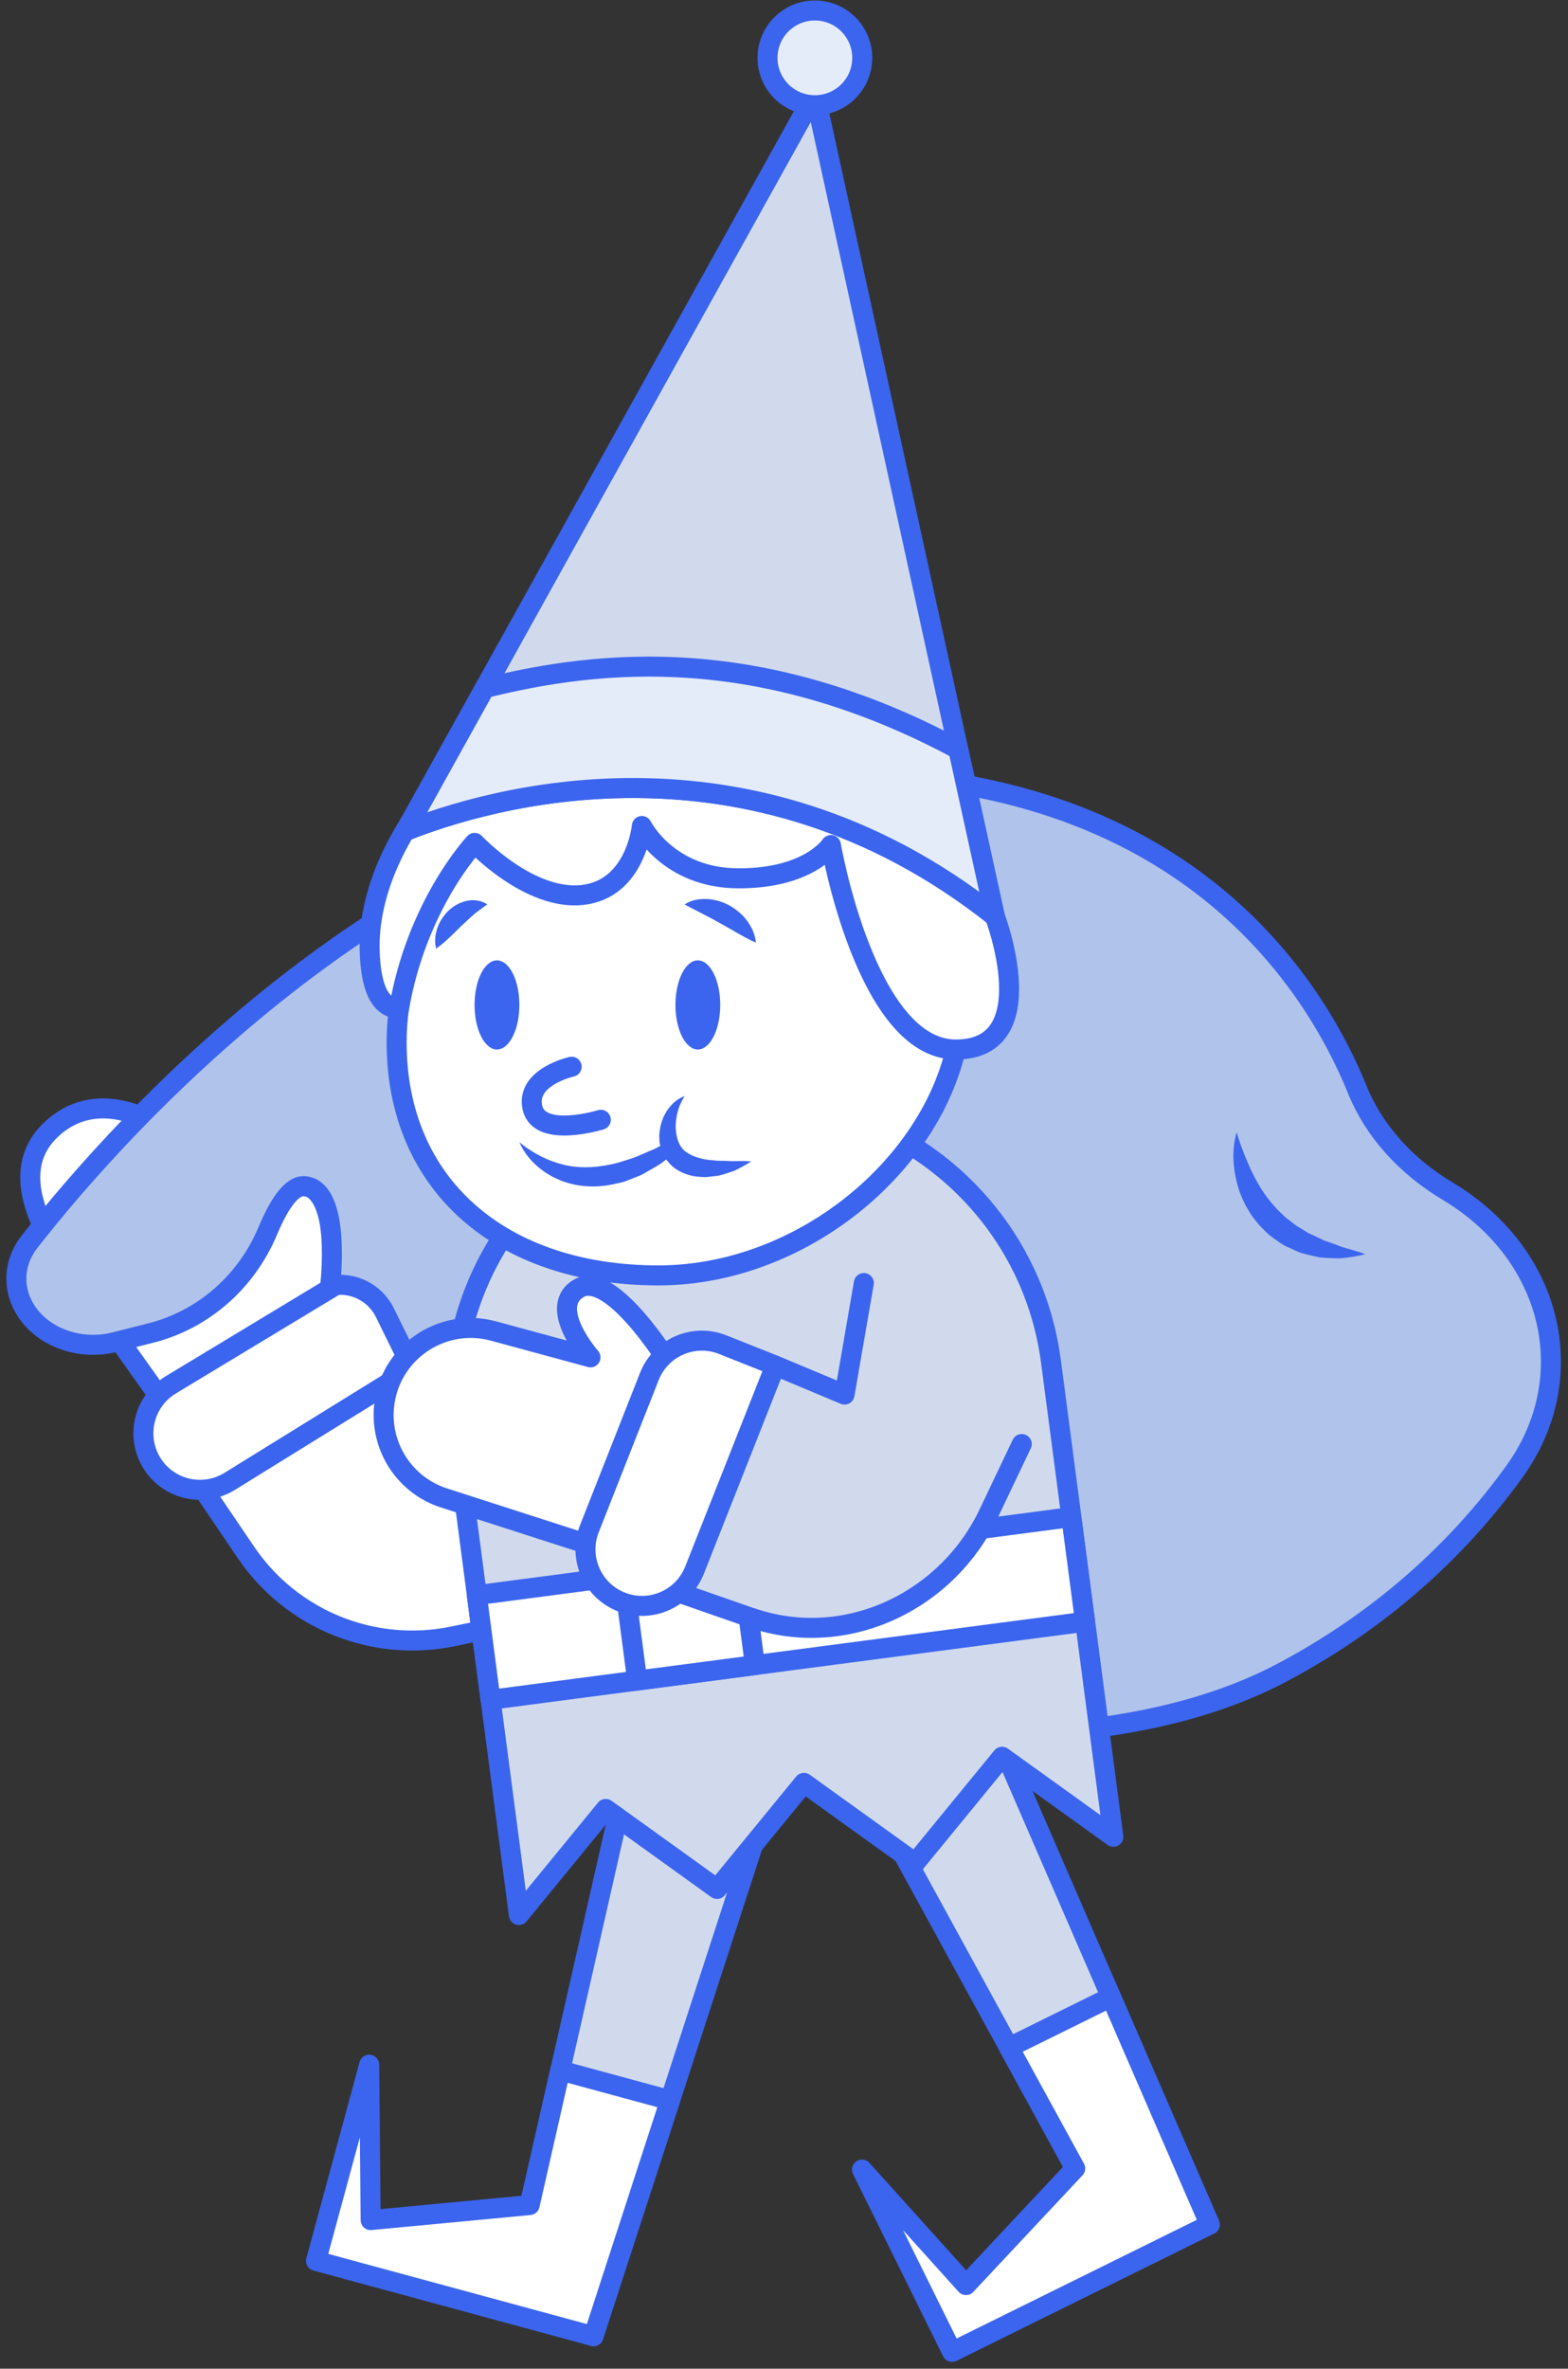 <svg width="196" height="296" viewBox="0 0 196 296" fill="none" xmlns="http://www.w3.org/2000/svg">
<rect x="0" y="0" width="196" height="296" fill="#333333" stroke="none"/>
<path d="M67.01 202.34L56.6 204.49C46.65 206.54 36.44 202.4 30.74 193.99L25.14 185.73L52.08 170.66L56.85 178.73L67.11 168.99" fill="white"/>
<path d="M67.01 202.34L56.6 204.49C46.65 206.54 36.44 202.4 30.74 193.99L25.14 185.73L52.08 170.66L56.85 178.73L67.11 168.99" stroke="#3B65EE" stroke-width="2.5" stroke-miterlimit="10" stroke-linecap="round" stroke-linejoin="round"/>
<path d="M8.98 159.18C5.81 154.72 0.22 146.16 6.96 140.65C13.7 135.14 22.71 141.45 26.66 146.48L28.97 149.42C30.66 151.58 33.8 151.38 35.54 149.26C36.13 148.55 36.95 148.12 38.1 148.23C42.71 148.69 41.62 161.93 41.62 161.93L22.74 178.52L8.98 159.18Z" fill="white" stroke="#3B65EE" stroke-width="2.5" stroke-miterlimit="10" stroke-linecap="round" stroke-linejoin="round"/>
<path d="M52.08 170.66L28.69 185.13C25.36 187.17 21.01 186.13 18.97 182.81C16.93 179.48 17.97 175.13 21.29 173.09L42.48 160.29C45.81 158.25 48.26 160.32 50.31 163.65L52.08 170.66Z" fill="white" stroke="#3B65EE" stroke-width="2.5" stroke-miterlimit="10" stroke-linecap="round" stroke-linejoin="round"/>
<path d="M180.94 148.84C175.75 145.73 171.75 141.33 169.67 136.18C164.33 123.01 148.1 96.66 103.6 96.66C53.12 96.66 14.16 141.75 3.67 155.2C1.88 157.49 1.55 160.38 2.77 162.93C4.64 166.84 9.63 168.91 14.34 167.72L18.85 166.58C25.49 164.9 30.84 160.11 33.48 153.8C34.84 150.56 36.44 148.07 38.11 148.23C42.72 148.69 41.27 160.68 41.27 160.68C44.05 160.11 46.86 161.49 48.11 164.03L70.17 208.93C70.17 208.93 127.11 226.67 160.42 208.93C173.95 201.72 183.15 192.42 189.3 183.9C197.78 172.14 194.14 156.73 180.94 148.84Z" fill="#B0C3EA" stroke="#3B65EE" stroke-width="2.5" stroke-miterlimit="10" stroke-linecap="round" stroke-linejoin="round"/>
<path d="M154.57 141.51C155.22 143.57 155.96 145.44 156.85 147.17C157.75 148.89 158.86 150.41 160.2 151.66C160.5 152.01 160.87 152.28 161.24 152.55C161.6 152.83 161.94 153.15 162.36 153.36C162.76 153.6 163.16 153.84 163.56 154.1C163.99 154.29 164.43 154.49 164.86 154.7L165.52 155.02L166.22 155.26C166.69 155.42 167.16 155.6 167.64 155.79C168.61 156.11 169.62 156.32 170.65 156.73C169.61 156.99 168.53 157.17 167.44 157.25C166.9 157.24 166.35 157.22 165.8 157.19L164.97 157.13L164.15 156.95C163.6 156.82 163.05 156.69 162.51 156.53C161.99 156.31 161.47 156.07 160.95 155.83C160.41 155.62 159.96 155.25 159.48 154.93C159 154.6 158.53 154.26 158.14 153.83C156.44 152.24 155.26 150.17 154.67 148.02C154.09 145.86 153.98 143.61 154.57 141.51Z" fill="#3B65EE"/>
<path d="M66.21 275.55L80.12 214.25L97.86 219.06L74.18 291.94L66.21 275.55Z" fill="#D1DAED" stroke="#3B65EE" stroke-width="2.5" stroke-miterlimit="10" stroke-linecap="round" stroke-linejoin="round"/>
<path d="M39.5 282.53L74.18 291.94L83.76 262.46L70.03 258.73L66.21 275.55L46.33 277.43L46.15 258.01L39.5 282.53Z" fill="white" stroke="#3B65EE" stroke-width="2.5" stroke-miterlimit="10" stroke-linecap="round" stroke-linejoin="round"/>
<path d="M134.4 270.98L104.22 215.84L120.71 207.69L151.22 277.99L134.4 270.98Z" fill="#D1DAED" stroke="#3B65EE" stroke-width="2.5" stroke-miterlimit="10" stroke-linecap="round" stroke-linejoin="round"/>
<path d="M119.01 293.9L151.22 277.99L138.88 249.55L126.12 255.85L134.4 270.98L120.75 285.55L107.75 271.12L119.01 293.9Z" fill="white" stroke="#3B65EE" stroke-width="2.5" stroke-miterlimit="10" stroke-linecap="round" stroke-linejoin="round"/>
<path d="M57.06 179.92L64.86 239.31L75.72 226.05L89.63 236.05L100.49 222.79L114.4 232.79L125.26 219.53L139.17 229.53L131.37 170.14C128.67 149.62 109.86 135.17 89.34 137.87C68.82 140.58 54.37 159.4 57.06 179.92Z" fill="#D1DAED" stroke="#3B65EE" stroke-width="2.5" stroke-miterlimit="10" stroke-linecap="round" stroke-linejoin="round"/>
<path d="M133.914 189.579L59.601 199.337L61.318 212.415L135.631 202.657L133.914 189.579Z" fill="white" stroke="#3B65EE" stroke-width="2.5" stroke-miterlimit="10" stroke-linecap="round" stroke-linejoin="round"/>
<path d="M92.649 195.002L77.936 196.934L79.653 210.012L94.367 208.08L92.649 195.002Z" fill="white" stroke="#3B65EE" stroke-width="2.5" stroke-miterlimit="10" stroke-linecap="round" stroke-linejoin="round"/>
<path d="M120.21 124.9C120.21 142.7 101.92 159.38 82.3 159.38C62.68 159.38 49.58 148.07 49.58 130.27C49.58 112.47 65.07 92.67 84.69 92.67C104.31 92.67 120.21 107.1 120.21 124.9Z" fill="white" stroke="#3B65EE" stroke-width="2.5" stroke-miterlimit="10" stroke-linecap="round" stroke-linejoin="round"/>
<path d="M62.12 131.15C63.666 131.15 64.92 128.656 64.92 125.58C64.92 122.504 63.666 120.01 62.12 120.01C60.573 120.01 59.32 122.504 59.32 125.58C59.32 128.656 60.573 131.15 62.12 131.15Z" fill="#3B65EE"/>
<path d="M87.23 131.15C88.776 131.15 90.03 128.656 90.03 125.58C90.03 122.504 88.776 120.01 87.23 120.01C85.683 120.01 84.43 122.504 84.43 125.58C84.43 128.656 85.683 131.15 87.23 131.15Z" fill="#3B65EE"/>
<path d="M85.57 113.03C85.57 113.03 90.62 112.44 94.48 117.78Z" fill="white"/>
<path d="M85.57 113.03C86.42 112.45 87.44 112.3 88.42 112.35C89.4 112.41 90.37 112.7 91.23 113.18C92.08 113.67 92.85 114.31 93.41 115.1C93.99 115.88 94.38 116.78 94.49 117.79C93.54 117.4 92.81 116.94 92.08 116.55C91.38 116.12 90.68 115.76 90.02 115.37C89.35 114.99 88.67 114.63 87.95 114.26L85.57 113.03Z" fill="#3B65EE"/>
<path d="M54.52 118.54C54.52 118.54 56.3 113.02 60.91 113.02Z" fill="white"/>
<path d="M54.52 118.54C54.28 117.65 54.4 116.8 54.66 116C54.93 115.21 55.39 114.47 56.01 113.85C56.63 113.24 57.45 112.77 58.33 112.58C59.21 112.38 60.16 112.52 60.91 113.01C60.17 113.57 59.61 113.94 59.12 114.37C58.64 114.8 58.21 115.2 57.75 115.63L56.33 117.02C55.81 117.51 55.26 118.01 54.52 118.54Z" fill="#3B65EE"/>
<path d="M71.46 133.3C71.46 133.3 65.67 134.58 66.56 138.44C67.45 142.3 75.1 139.93 75.1 139.93" fill="white"/>
<path d="M71.46 133.3C71.46 133.3 65.67 134.58 66.56 138.44C67.45 142.3 75.1 139.93 75.1 139.93" stroke="#3B65EE" stroke-width="2.5" stroke-miterlimit="10" stroke-linecap="round" stroke-linejoin="round"/>
<path d="M64.92 142.74C64.92 142.74 72.36 153.79 87.51 140.64Z" fill="white"/>
<path d="M64.92 142.74C66.62 144.13 68.47 145.05 70.37 145.53C72.27 146.01 74.22 145.94 76.13 145.55C77.1 145.4 78.03 145.04 78.99 144.75C79.95 144.43 80.85 143.95 81.82 143.58C82.72 143.07 83.69 142.65 84.62 142.15C85.55 141.63 86.48 141.1 87.5 140.64C86.84 141.52 86.1 142.32 85.35 143.14C84.56 143.9 83.68 144.58 82.8 145.26C82.35 145.59 81.86 145.86 81.37 146.14C80.87 146.4 80.42 146.74 79.88 146.94L78.29 147.57C77.76 147.79 77.17 147.86 76.61 148C74.35 148.48 71.86 148.32 69.72 147.36C67.6 146.43 65.81 144.78 64.92 142.74Z" fill="#3B65EE"/>
<path d="M85.57 136.97C82.22 139.47 81.43 148.95 93.89 145.15Z" fill="white"/>
<path d="M85.57 136.97C85.16 137.68 84.84 138.31 84.7 139.02C84.58 139.34 84.57 139.71 84.5 140.03C84.5 140.37 84.44 140.7 84.47 141.02C84.54 142.31 84.94 143.4 85.8 143.98C86.66 144.59 87.94 144.95 89.36 145.01C89.71 145.07 90.07 145.05 90.44 145.06L91.56 145.1C92.32 145.09 93.08 145.06 93.9 145.13C93.24 145.58 92.53 145.94 91.81 146.3C91.05 146.53 90.3 146.87 89.47 146.96C89.06 147.01 88.64 147.06 88.22 147.1C87.79 147.1 87.35 147.04 86.91 147.01C86.03 146.87 85.12 146.55 84.31 145.96C83.91 145.68 83.58 145.26 83.26 144.89L82.9 144.23C82.77 144.01 82.67 143.79 82.63 143.55L82.46 142.85C82.42 142.62 82.43 142.38 82.42 142.15C82.38 141.68 82.48 141.24 82.55 140.8C82.9 139.09 84.04 137.54 85.57 136.97Z" fill="#3B65EE"/>
<path d="M46.21 118.89C46.33 122.8 47.24 126.02 49.88 126.02C52.11 113 59.33 105.33 59.33 105.33C59.33 105.33 66.12 112.58 72.8 111.84C79.49 111.1 80.23 103.22 80.23 103.22C80.23 103.22 83.5 109.76 92.35 109.76C101.2 109.76 103.86 105.6 103.86 105.6C103.86 105.6 108.28 131.15 119.48 131.15C130.68 131.15 124.36 114.51 124.36 114.51L114.11 97.87L91.82 88.36L55.01 97.81C50 103.58 45.97 111.27 46.21 118.89Z" fill="white" stroke="#3B65EE" stroke-width="2.5" stroke-miterlimit="10" stroke-linecap="round" stroke-linejoin="round"/>
<path d="M101.86 11.75L50.67 103.85C60.53 99.92 93.28 89.89 124.35 114.51L101.86 11.75Z" fill="#D1DAED" stroke="#3B65EE" stroke-width="2.5" stroke-miterlimit="10" stroke-linecap="round" stroke-linejoin="round"/>
<path d="M101.86 13.15C105.129 13.15 107.78 10.499 107.78 7.23C107.78 3.96 105.129 1.31 101.86 1.31C98.59 1.31 95.94 3.96 95.94 7.23C95.94 10.499 98.59 13.15 101.86 13.15Z" fill="#E5ECF9" stroke="#3B65EE" stroke-width="2.5" stroke-miterlimit="10" stroke-linecap="round" stroke-linejoin="round"/>
<path d="M119.78 93.64C95.15 80.42 75.2 82.35 60.6 85.99L50.68 103.85C60.54 99.92 93.29 89.89 124.36 114.51L119.78 93.64Z" fill="#E5ECF9" stroke="#3B65EE" stroke-width="2.5" stroke-miterlimit="10" stroke-linecap="round" stroke-linejoin="round"/>
<path d="M127.72 180.45L123.57 189.17C118.5 199.82 106.54 205.76 95.19 202.56C94.71 202.42 94.22 202.27 93.74 202.11L84.32 198.83L96.92 170.65L105.57 174.27L107.98 160.33" fill="#D1DAED"/>
<path d="M127.72 180.45L123.57 189.17C118.5 199.82 106.54 205.76 95.19 202.56C94.71 202.42 94.22 202.27 93.74 202.11L84.32 198.83L96.92 170.65L105.57 174.27L107.98 160.33" stroke="#3B65EE" stroke-width="2.5" stroke-miterlimit="10" stroke-linecap="round" stroke-linejoin="round"/>
<path d="M55.5 187.19C50.65 185.63 47.54 180.91 48 175.83C48.62 169.1 55.16 164.56 61.69 166.33L73.81 169.62C73.81 169.62 68.35 163.4 72.32 161.01C76.29 158.62 83.32 169.89 83.32 169.89L78.09 194.47L55.5 187.19Z" fill="white" stroke="#3B65EE" stroke-width="2.5" stroke-miterlimit="10" stroke-linecap="round" stroke-linejoin="round"/>
<path d="M96.92 170.65L86.81 196.23C85.36 199.86 81.25 201.62 77.63 200.17C74 198.72 72.24 194.61 73.69 190.99L81.18 171.98C82.63 168.35 86.74 166.59 90.36 168.04L96.92 170.65Z" fill="white" stroke="#3B65EE" stroke-width="2.5" stroke-miterlimit="10" stroke-linecap="round" stroke-linejoin="round"/>
</svg>
